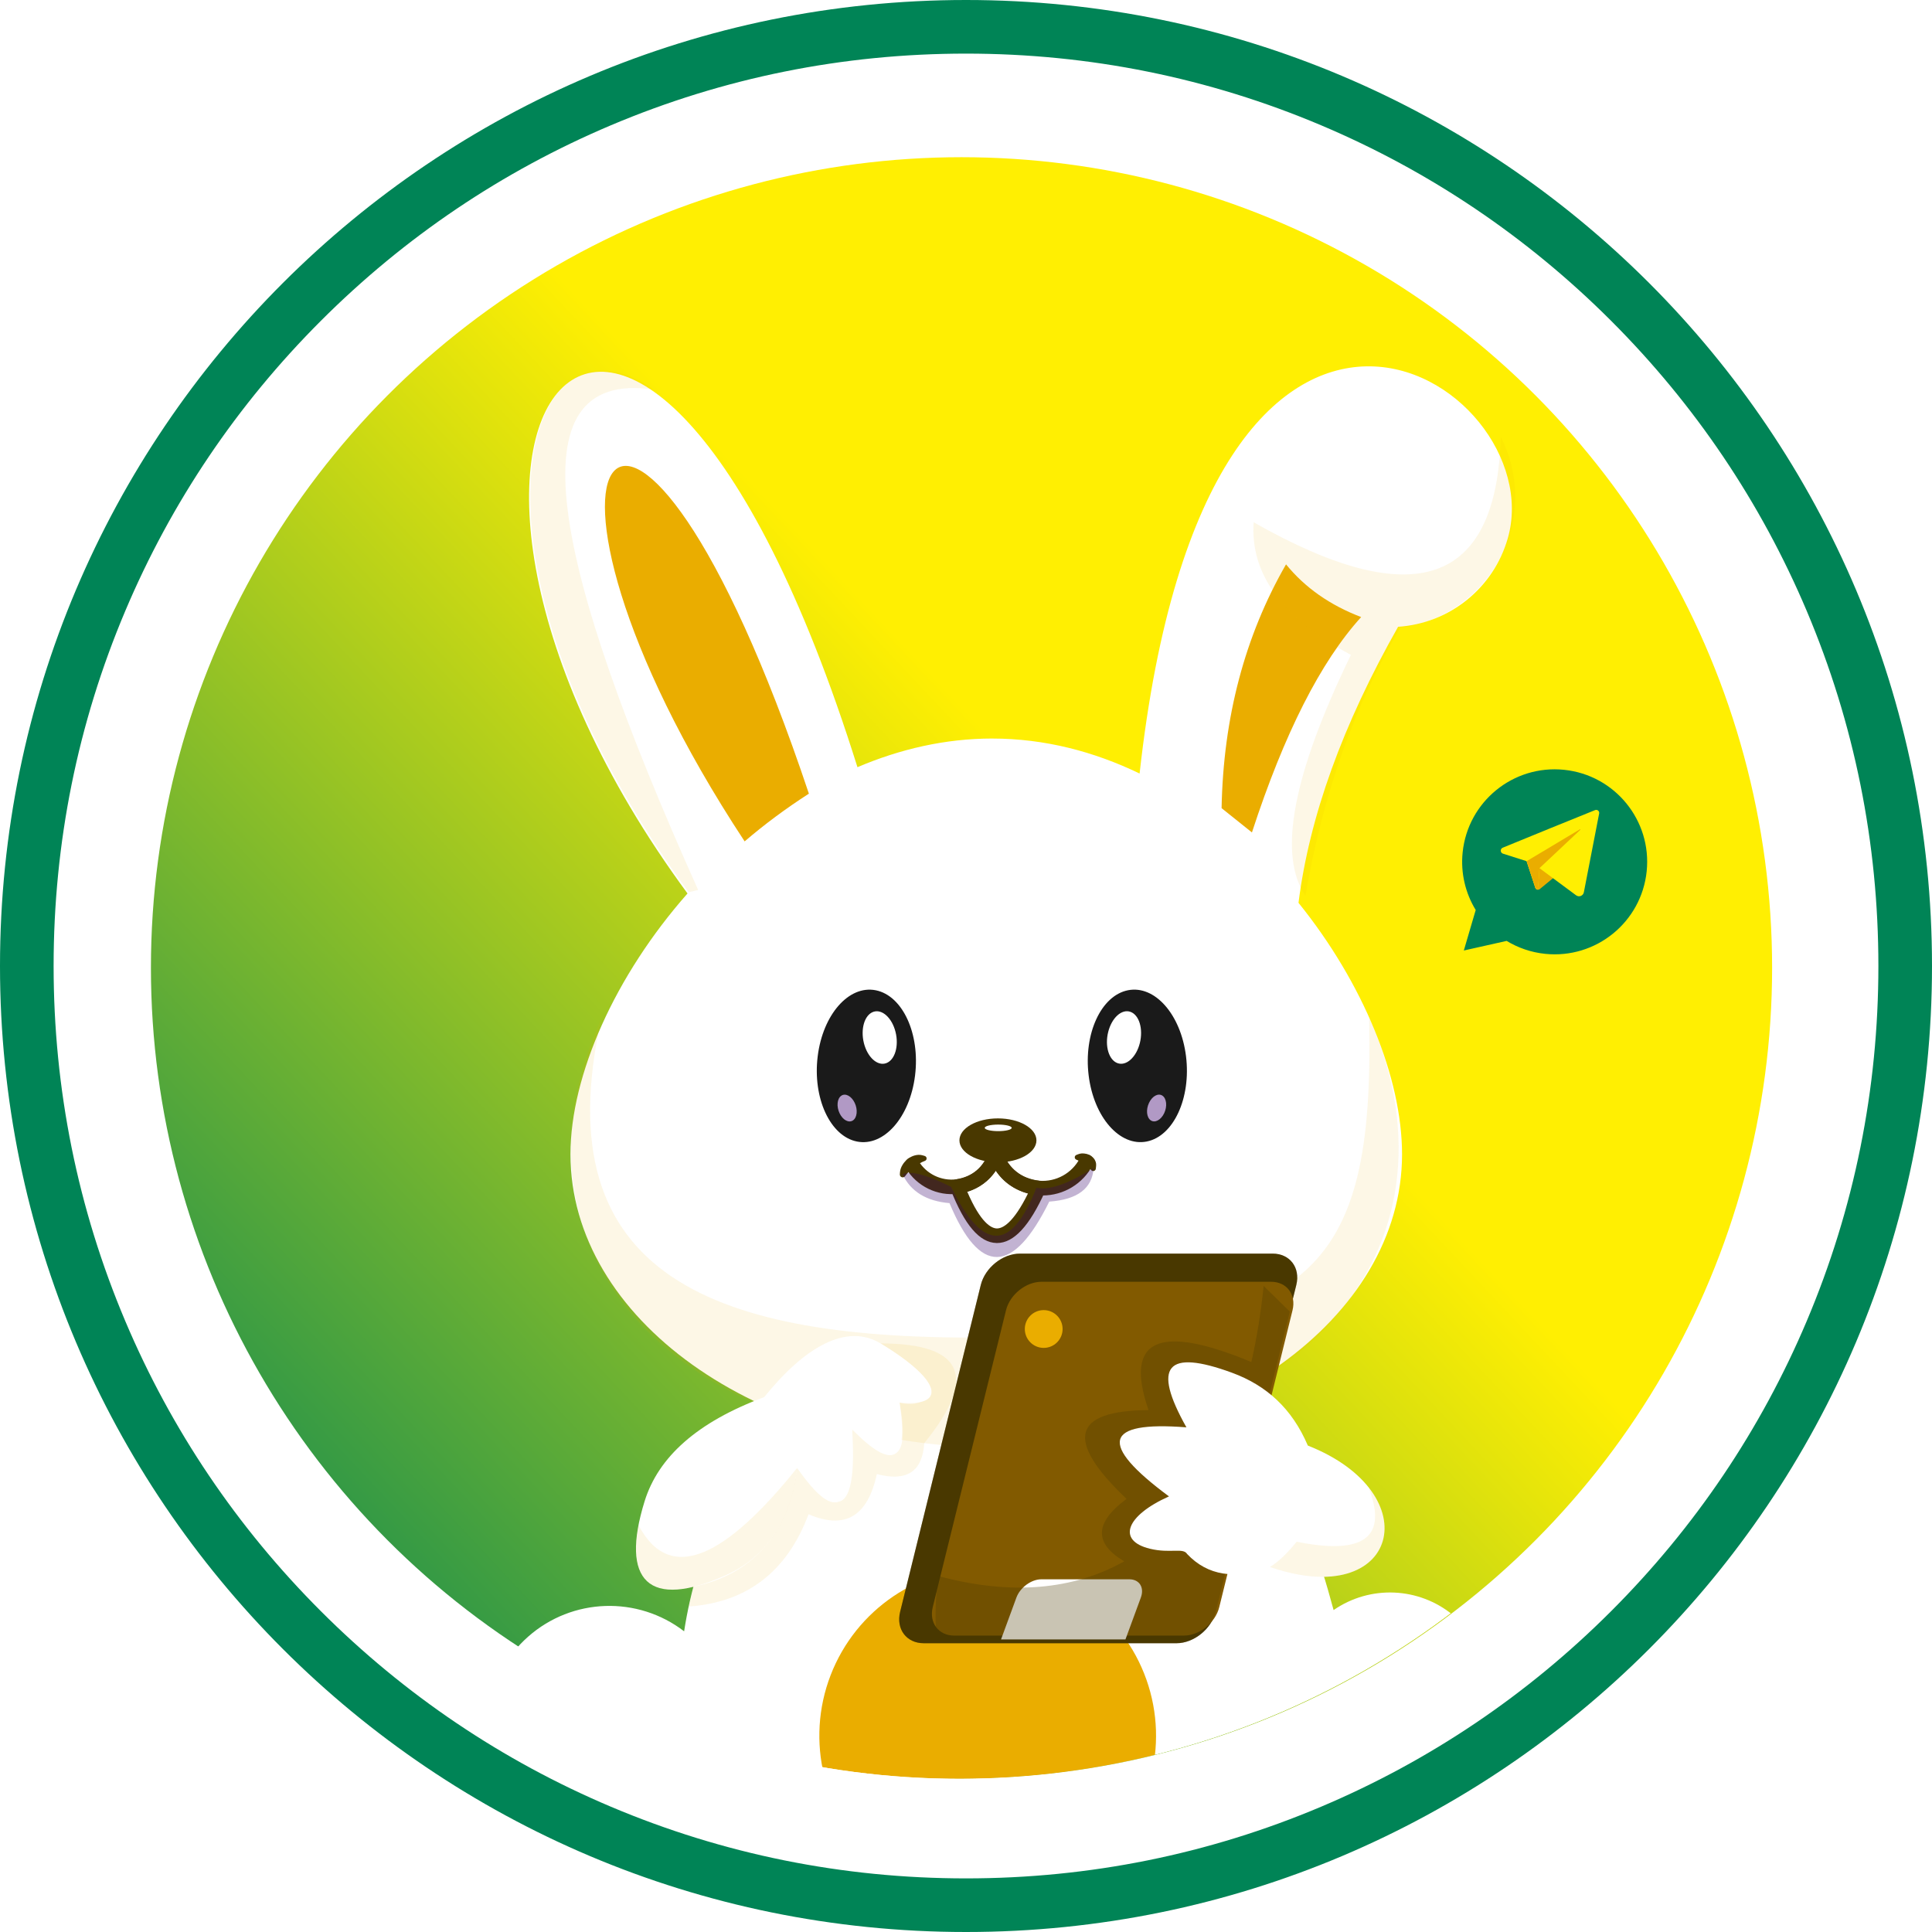 <?xml version="1.0" encoding="UTF-8"?>
<svg id="Layer_1" data-name="Layer 1" xmlns="http://www.w3.org/2000/svg" xmlns:xlink="http://www.w3.org/1999/xlink" viewBox="0 0 1000 1000">
  <defs>
    <style>
      .cls-1 {
        fill: #825a00;
      }

      .cls-1, .cls-2, .cls-3, .cls-4, .cls-5, .cls-6, .cls-7, .cls-8, .cls-9, .cls-10, .cls-11, .cls-12, .cls-13, .cls-14 {
        stroke-width: 0px;
      }

      .cls-1, .cls-5, .cls-6, .cls-8, .cls-11 {
        fill-rule: evenodd;
      }

      .cls-15 {
        clip-path: url(#clippath);
      }

      .cls-2 {
        fill: none;
      }

      .cls-16 {
        opacity: .1;
      }

      .cls-3 {
        fill: url(#linear-gradient);
      }

      .cls-4 {
        fill: #008456;
      }

      .cls-5, .cls-13 {
        fill: #493800;
      }

      .cls-6, .cls-10 {
        fill: #eaad00;
      }

      .cls-7 {
        fill: #1a1a1a;
      }

      .cls-17 {
        filter: url(#drop-shadow-1);
      }

      .cls-8 {
        fill: #340069;
      }

      .cls-18 {
        opacity: .3;
      }

      .cls-9 {
        fill: #ffef02;
      }

      .cls-11, .cls-14 {
        fill: #fff;
      }

      .cls-12 {
        fill: #b199c5;
      }
    </style>
    <linearGradient id="linear-gradient" x1="94.27" y1="879.23" x2="706.36" y2="305.24" gradientUnits="userSpaceOnUse">
      <stop offset="0" stop-color="#008456"/>
      <stop offset=".77" stop-color="#ffef02"/>
      <stop offset="1" stop-color="#ffef02"/>
    </linearGradient>
    <clipPath id="clippath">
      <circle class="cls-2" cx="496.54" cy="500" r="420.7"/>
    </clipPath>
    <filter id="drop-shadow-1" filterUnits="userSpaceOnUse">
      <feOffset dx="3.08" dy="3.08"/>
      <feGaussianBlur result="blur" stdDeviation="24.66"/>
      <feFlood flood-color="#6bc64a" flood-opacity=".2"/>
      <feComposite in2="blur" operator="in"/>
      <feComposite in="SourceGraphic"/>
    </filter>
  </defs>
  <circle class="cls-3" cx="497.68" cy="500.93" r="419.56"/>
  <path class="cls-4" d="M500,27.75c63.77,0,125.61,12.48,183.81,37.1,56.23,23.78,106.74,57.84,150.12,101.22,43.38,43.38,77.43,93.89,101.22,150.12,24.62,58.2,37.1,120.05,37.1,183.81s-12.48,125.61-37.1,183.81c-23.78,56.23-57.84,106.74-101.22,150.12-43.38,43.38-93.89,77.44-150.12,101.22-58.2,24.62-120.05,37.1-183.81,37.1s-125.61-12.48-183.81-37.1c-56.23-23.78-106.74-57.84-150.12-101.22-43.38-43.38-77.43-93.89-101.22-150.12-24.62-58.2-37.1-120.05-37.1-183.81s12.48-125.61,37.1-183.81c23.78-56.23,57.84-106.74,101.22-150.12,43.38-43.38,93.89-77.43,150.12-101.22,58.2-24.62,120.05-37.1,183.81-37.1M500,0C223.86,0,0,223.86,0,500s223.86,500,500,500,500-223.86,500-500S776.14,0,500,0h0Z"/>
  <g class="cls-15">
    <g>
      <g class="cls-17">
        <path class="cls-11" d="M510.55,379.19c27,0,52.67,6.73,76.23,18.11v-.02c35.22-318.01,214.07-203.39,190.56-121.68-7.39,25.69-30.1,43.99-56.77,45.75-28.75,50.75-45.92,98.37-51.54,142.86h-.02c33.47,41.42,53.61,90.67,53.61,130.18,0,85.02-96.35,153.95-215.21,153.95s-215.21-68.93-215.21-153.95c0-41.05,23.2-92.64,60.58-135.01h0c-178.52-242.45-26.67-430.75,87.96-65.36h0c22-9.39,45.51-14.84,69.83-14.84Z"/>
        <path class="cls-6" d="M662.57,289.04c9.8,12.04,22.76,21.13,38.88,27.27-20.97,23.09-39.81,60.25-56.53,111.48,0,0-5.24-4.19-15.71-12.57.9-47.01,12.02-89.08,33.36-126.19"/>
        <g class="cls-16">
          <path class="cls-6" d="M645.81,267.24c-1.87,26.78,14.91,49.66,50.34,68.66-30.1,61.98-37.95,103.53-23.54,124.67,8.94-52.23,25.29-98.46,49.05-138.68,17.39-2.26,33.6-11.17,44.86-25.44,16.53-20.96,19.35-49.63,7.2-73.4-2.15,76.71-44.8,91.44-127.91,44.2"/>
        </g>
        <g class="cls-16">
          <path class="cls-6" d="M358.28,457.55l-4.92,1.18c-123.35-167.53-88.96-309.15-18.11-260.17-74.11-10.93-52.21,91.31,23.03,258.99"/>
        </g>
        <g class="cls-16">
          <path class="cls-6" d="M506.63,746.19c-160.53,0-253.09-101.87-198.45-222.03-30.23,134.7,60.52,166.3,200.14,165.08,167.07-1.45,200.02-31.39,197.28-165.09l.77.79c51.38,120.39-38.37,221.25-199.73,221.25"/>
        </g>
        <path class="cls-6" d="M382.34,432.42c10.3-8.83,21.38-17.06,33.26-24.7-92.25-275.72-166.18-177.16-33.26,24.7"/>
        <path class="cls-11" d="M451.37,551.12c3.83,0,6.93,4.26,6.93,9.51s-3.1,9.51-6.93,9.51-6.94-4.26-6.94-9.51,3.11-9.51,6.94-9.51"/>
        <path class="cls-13" d="M536.56,615.67c-.78,0-1.57-.03-2.35-.09-8.99-.72-16.96-5.46-21.88-12.66-4.41,6.48-11.46,10.91-19.47,11.89-10.8,1.32-21.4-3.84-27.01-13.15-1.07-1.78-.5-4.1,1.29-5.17,1.79-1.07,4.1-.5,5.17,1.29,4.07,6.77,11.77,10.53,19.63,9.55,7.84-.96,14.41-6.47,16.74-14.02.48-1.57,1.92-2.64,3.56-2.66.01,0,.03,0,.04,0,1.62,0,3.06,1.04,3.58,2.58,2.77,8.32,10.21,14.15,18.95,14.84,8.73.7,17.01-3.88,21.06-11.66.96-1.85,3.24-2.56,5.09-1.6,1.85.96,2.56,3.24,1.6,5.09-5.09,9.77-15.12,15.79-25.99,15.79Z"/>
        <path class="cls-13" d="M512.98,640.3c-.1,0-.21,0-.31,0-8.75-.21-16.53-9.32-23.78-27.86-.41-1.06-.33-2.25.23-3.24.56-.99,1.54-1.67,2.67-1.86,8.52-1.4,14.06-6.04,16.94-14.19.53-1.49,1.93-2.5,3.51-2.51.02,0,.03,0,.05,0,1.56,0,2.97.97,3.52,2.43,3.4,8.94,9.67,13.84,19.16,15.01,1.19.15,2.24.85,2.82,1.89.59,1.04.65,2.3.16,3.4-8.12,18.12-16.29,26.94-24.97,26.94ZM497.56,613.73c7,16.29,12.52,18.96,15.29,19.03.04,0,.07,0,.11,0,2.81,0,8.38-2.54,16.07-18.15-7.14-1.88-12.73-5.83-16.69-11.79-3.5,5.33-8.45,8.98-14.78,10.91Z"/>
        <path class="cls-5" d="M513.45,575.8c11.01,0,19.93,5.09,19.93,11.37s-8.92,11.37-19.93,11.37-19.93-5.09-19.93-11.37,8.92-11.37,19.93-11.37"/>
        <path class="cls-13" d="M475.7,597.76c-4.13,1.61-7.7,4.39-10.31,7.95-.49.67-1.43.81-2.1.32-.43-.31-.64-.81-.61-1.31l.07-1.02c.11-1.48.64-2.76,1.35-3.91.69-1.17,1.64-2.16,2.7-3,1.06-.83,2.27-1.49,3.6-1.83,1.32-.35,2.73-.46,4.23,0l.97.3c.7.21,1.09.95.88,1.65-.12.4-.42.7-.79.85Z"/>
        <path class="cls-13" d="M555.09,594.31c1.14-.43,2.2-.44,3.23-.31.51.08,1.02.18,1.49.37.49.16.95.36,1.39.61.88.49,1.67,1.15,2.24,2.03.53.91.96,1.91.83,3.28l-.15,1.54c-.07.75-.74,1.3-1.49,1.23-.36-.04-.68-.21-.9-.47-2.06-2.39-4.72-4.23-7.71-5.43-.67-.27-1-1.03-.73-1.71.14-.35.42-.61.75-.74l1.06-.4Z"/>
        <path class="cls-11" d="M627.97,722.16h0c-33.37,15.21-73,24.03-115.5,24.03-38.94,0-75.47-7.4-106.98-20.34-29.79,34.58-47.94,73.06-54.47,115.43-24.09-18.51-57.92-17.36-80.7,2.74-22.78,20.1-28.13,53.52-12.77,79.73,12.94,19.28,33.3,32.34,56.22,36.06,22.92,3.72,46.36-2.22,64.74-16.42,90.23,30.18,187.82,30.18,278.05,0,20,13.86,45.88,16.02,67.9,5.65,38.59-18.15,61.02-86.07,24.57-116.12-17.7-14.6-42.95-15.68-61.84-2.63-15.7-58.61-35.43-94.65-59.22-108.13Z"/>
        <path class="cls-6" d="M450.52,960.68c41.05,6.57,78.86,7.09,113.45,1.56,27.99-23.35,38.49-61.66,26.31-96.02-12.18-34.36-44.47-57.51-80.93-58.01-36.45-.5-69.36,21.74-82.49,55.75-13.13,34.01-3.69,72.6,23.65,96.71"/>
        <path class="cls-6" d="M253.82,908.36c5.61,30.18,25.4,45.18,59.37,45.01,17.63-8.65,26.84-28.42,22.12-47.48-4.73-19.06-22.11-32.24-41.74-31.64-19.62.59-36.18,14.8-39.74,34.11"/>
        <path class="cls-6" d="M710.36,950.65c34.03-6.58,57.25-38.26,53.27-72.69-12.92-10.66-30.67-13.29-46.12-6.84-15.45,6.45-26.07,20.93-27.56,37.61-1.49,16.68,6.37,32.82,20.42,41.92"/>
        <g class="cls-16">
          <path class="cls-6" d="M656.59,943.39c-7.24-6.77-11.33-15.09-12.25-24.94-81.56,38.94-176.43,38.55-257.67-1.05,0,10.38-2.7,19.04-8.12,25.99,96.08,34.45,188.93,34.13,278.05,0"/>
        </g>
        <g class="cls-16">
          <path class="cls-6" d="M261.13,860.75c-11.27,22.6-9.27,49.55,5.21,70.24,14.48,20.69,38.95,28.88,64.2,28.97,35.11.13,55.55-16.53,56.12-42.57-20.11,25.77-55.23,34.44-85.03,21-29.79-13.45-46.53-45.52-40.51-77.65"/>
        </g>
        <g class="cls-16">
          <path class="cls-6" d="M660.04,945.63c-9.98-7.69-15.22-16.76-15.71-27.18,59.51,38.17,100.32,21.23,122.41-50.82,4.84,27.64-10.76,61.52-33.41,78.08-22.66,16.56-48.43,12.93-73.29-.07"/>
        </g>
        <g class="cls-16">
          <path class="cls-6" d="M355.84,818.25c-1.63,6.8-2.44,10.2-2.44,10.2,30.16-2.12,50.84-18.04,62.03-47.75,18.84,8.08,30.62,1.14,35.35-20.81,15.45,4.07,23.62-1.26,24.53-15.99,27.9-34.35,20.38-51.56-22.58-51.63,16.45,10.15,25.21,18.23,26.28,24.24-3.09,6.33-8.58,8.46-16.46,6.39,5.5,30.41-2.69,35.01-24.56,13.81,1.22,42.58-8.27,49.23-28.46,19.96-4.83,34.4-22.73,54.93-53.7,61.57"/>
        </g>
        <path class="cls-11" d="M372.98,812.05c22.93-10.41,33.73-31.48,36.52-55.37,21.79,28.92,31.28,22.27,28.46-19.96,21.13,21.67,29.32,17.06,24.56-13.81,24.05,2.29,22.77-10.9-9.82-30.63-17.64-10.68-39.3,1.81-60.23,27.79-34.65,12.87-54.8,30.99-61.9,53.9-12.78,41.18,1.99,56.44,42.41,38.09Z"/>
        <path class="cls-5" d="M524.82,645.79h130.83c8.93,0,14.43,7.3,12.23,16.23l-41.76,169.2c-2.2,8.93-11.31,16.23-20.24,16.23h-130.83c-8.93,0-14.43-7.3-12.23-16.23l41.75-169.2c2.21-8.93,11.31-16.23,20.24-16.23Z"/>
        <g class="cls-18">
          <path class="cls-5" d="M524.82,645.79h130.83c8.93,0,14.43,7.3,12.23,16.23l-41.76,169.2c-2.2,8.93-11.31,16.23-20.24,16.23h-130.83c-8.93,0-14.43-7.3-12.23-16.23l41.75-169.2c2.21-8.93,11.31-16.23,20.24-16.23Z"/>
        </g>
        <path class="cls-1" d="M536.02,660.36h118.81c8.11,0,13.1,6.63,11.1,14.74l-37.92,153.66c-2,8.11-10.27,14.74-18.38,14.74h-118.81c-8.11,0-13.11-6.63-11.11-14.74l37.92-153.66c2.01-8.11,10.27-14.74,18.38-14.74Z"/>
        <path class="cls-11" d="M579.46,845.49h-64.41l7.97-21.7c1.91-5.19,7.71-9.43,12.89-9.43h45.56c5.19,0,7.87,4.24,5.96,9.43l-7.98,21.7Z"/>
        <g class="cls-18">
          <path class="cls-5" d="M664.48,675.75c-.07.5-.17,1-.29,1.51l-37.92,153.66c-2,8.11-10.27,14.74-18.38,14.74h-118.81c-3.01,0-5.58-.91-7.53-2.46-.72-8.84-.42-19.02.94-30.57h0c37.76,10.28,70.19,7.19,96.34-7.58-15.79-9.27-15.4-20.04,1.18-32.31-31.99-30.39-28.2-45.7,11.39-45.95-12.7-36.67,5.04-44.96,53.21-24.88,2.8-12.27,4.95-25.4,6.37-39.38l13.5,13.23Z"/>
        </g>
        <path class="cls-11" d="M634.58,707.44c17.78,6.51,31.08,18.48,39.27,37.7,63.17,24.9,46.8,85.9-19.64,62.84-17.94,6.74-32.21,4.51-42.81-6.68-2.1-3.47-8.69-.2-19.24-2.75-17.26-4.17-12.55-17.09,9.82-27.1-36.74-27.19-33.72-39.1,9.03-35.74-17.9-31.83-10.27-40.66,23.56-28.28Z"/>
        <path class="cls-6" d="M537.14,675.03c5.4,0,9.78,4.38,9.78,9.78s-4.38,9.78-9.78,9.78-9.78-4.38-9.78-9.78,4.38-9.78,9.78-9.78Z"/>
        <g class="cls-16">
          <path class="cls-6" d="M361.48,800.12c-14.64,6.16-25.99,1.58-34.06-13.75-5.04,26.08,4.69,37.72,28.42,31.88,5.09-1.25,10.81-3.31,17.18-6.2,7.49-3.4,13.68-7.93,18.72-13.33,10.41-11.14,15.92-25.95,17.8-42.04-18.73,23.36-34.76,37.84-48.06,43.45"/>
        </g>
        <g class="cls-16">
          <path class="cls-6" d="M705.22,766.64c9.28,23.6-.19,33.53-28.44,29.76-2.73-.37-5.63-.86-8.72-1.48-5.07,6.27-9.68,10.62-13.84,13.06,10.69,3.71,20.08,5.24,28.05,5.11,30.17-.53,40.03-25.05,22.95-46.44"/>
        </g>
        <g class="cls-18">
          <path class="cls-8" d="M489.24,611.24c-12.67-6.34-21.05-8.52-25.17-6.53,4.24,8.96,12.35,13.94,24.31,14.95,15.62,37.44,32.84,37.18,51.64-.79,14.66-1.04,22.31-6.86,22.96-17.45-13.06,8.27-22.93,11.7-29.6,10.28-13.12,33.26-27.83,33.11-44.15-.46"/>
        </g>
        <path class="cls-7" d="M580.76,509.47c13.92-2.75,27.37,12.56,30.04,34.18,2.68,21.62-6.44,41.37-20.35,44.12-13.92,2.75-27.37-12.56-30.04-34.18-2.68-21.62,6.44-41.37,20.35-44.12Z"/>
        <path class="cls-14" d="M582.05,520.65c4.52,1.61,6.68,8.86,4.84,16.19-1.85,7.33-7,11.98-11.52,10.37-4.52-1.61-6.68-8.86-4.84-16.19,1.85-7.33,7-11.98,11.52-10.37Z"/>
        <path class="cls-12" d="M598.61,564.05c2.16,1.49,2.56,5.56.88,9.08-1.68,3.52-4.79,5.17-6.95,3.68-2.16-1.49-2.56-5.56-.88-9.08,1.68-3.52,4.79-5.17,6.95-3.68Z"/>
        <path class="cls-7" d="M450.2,509.48c-13.92-2.75-27.37,12.56-30.04,34.18-2.68,21.62,6.44,41.37,20.35,44.12,13.92,2.75,27.37-12.56,30.04-34.18,2.68-21.62-6.44-41.37-20.35-44.12Z"/>
        <path class="cls-14" d="M448.92,520.66c-4.52,1.61-6.68,8.86-4.84,16.19,1.85,7.33,7,11.98,11.52,10.37,4.52-1.61,6.68-8.86,4.84-16.19-1.85-7.33-7-11.98-11.52-10.37Z"/>
        <path class="cls-12" d="M432.36,564.07c-2.16,1.49-2.56,5.56-.88,9.08,1.68,3.52,4.79,5.17,6.95,3.68,2.16-1.49,2.56-5.56.88-9.08-1.68-3.52-4.79-5.17-6.95-3.68Z"/>
        <ellipse class="cls-14" cx="513.6" cy="580.7" rx="6.97" ry="1.7"/>
      </g>
      <path class="cls-4" d="M763.82,471.01c-5.27-8.63-7.87-18.99-6.76-29.82,2.7-26.3,26.21-45.44,52.52-42.74,26.3,2.7,45.44,26.21,42.74,52.52-2.7,26.3-26.21,45.44-52.52,42.74-7.32-.75-14.07-3.12-19.97-6.7l-22.16,4.97,6.15-20.96Z"/>
      <g>
        <path class="cls-10" d="M790.18,445.75l4.5,13.76c.32.98,1.52,1.33,2.32.67l13.44-11.09s-14.28-5.57-14.28-5.27-5.97,1.92-5.97,1.92Z"/>
        <path class="cls-9" d="M825.63,419.3c-8.77,3.47-37.1,15.08-47.82,19.47-1.42.58-1.33,2.61.13,3.08l12.24,3.9,4.48,13.72c.18.55.64.91,1.14,1,.41.08,1.02-11.11,1.02-11.11,0,0,12.87,9.54,18.97,14.05,1.5,1.11,3.65.28,4.01-1.56,1.82-9.37,6.36-32.8,7.92-40.81.23-1.2-.95-2.19-2.09-1.74Z"/>
        <path class="cls-10" d="M795.81,460.47c.41.08,1.02-11.11,1.02-11.11l21.14-19.86c.14-.13-.03-.36-.2-.26l-27.59,16.5,4.48,13.72c.18.55.64.91,1.14,1Z"/>
      </g>
    </g>
  </g>
</svg>